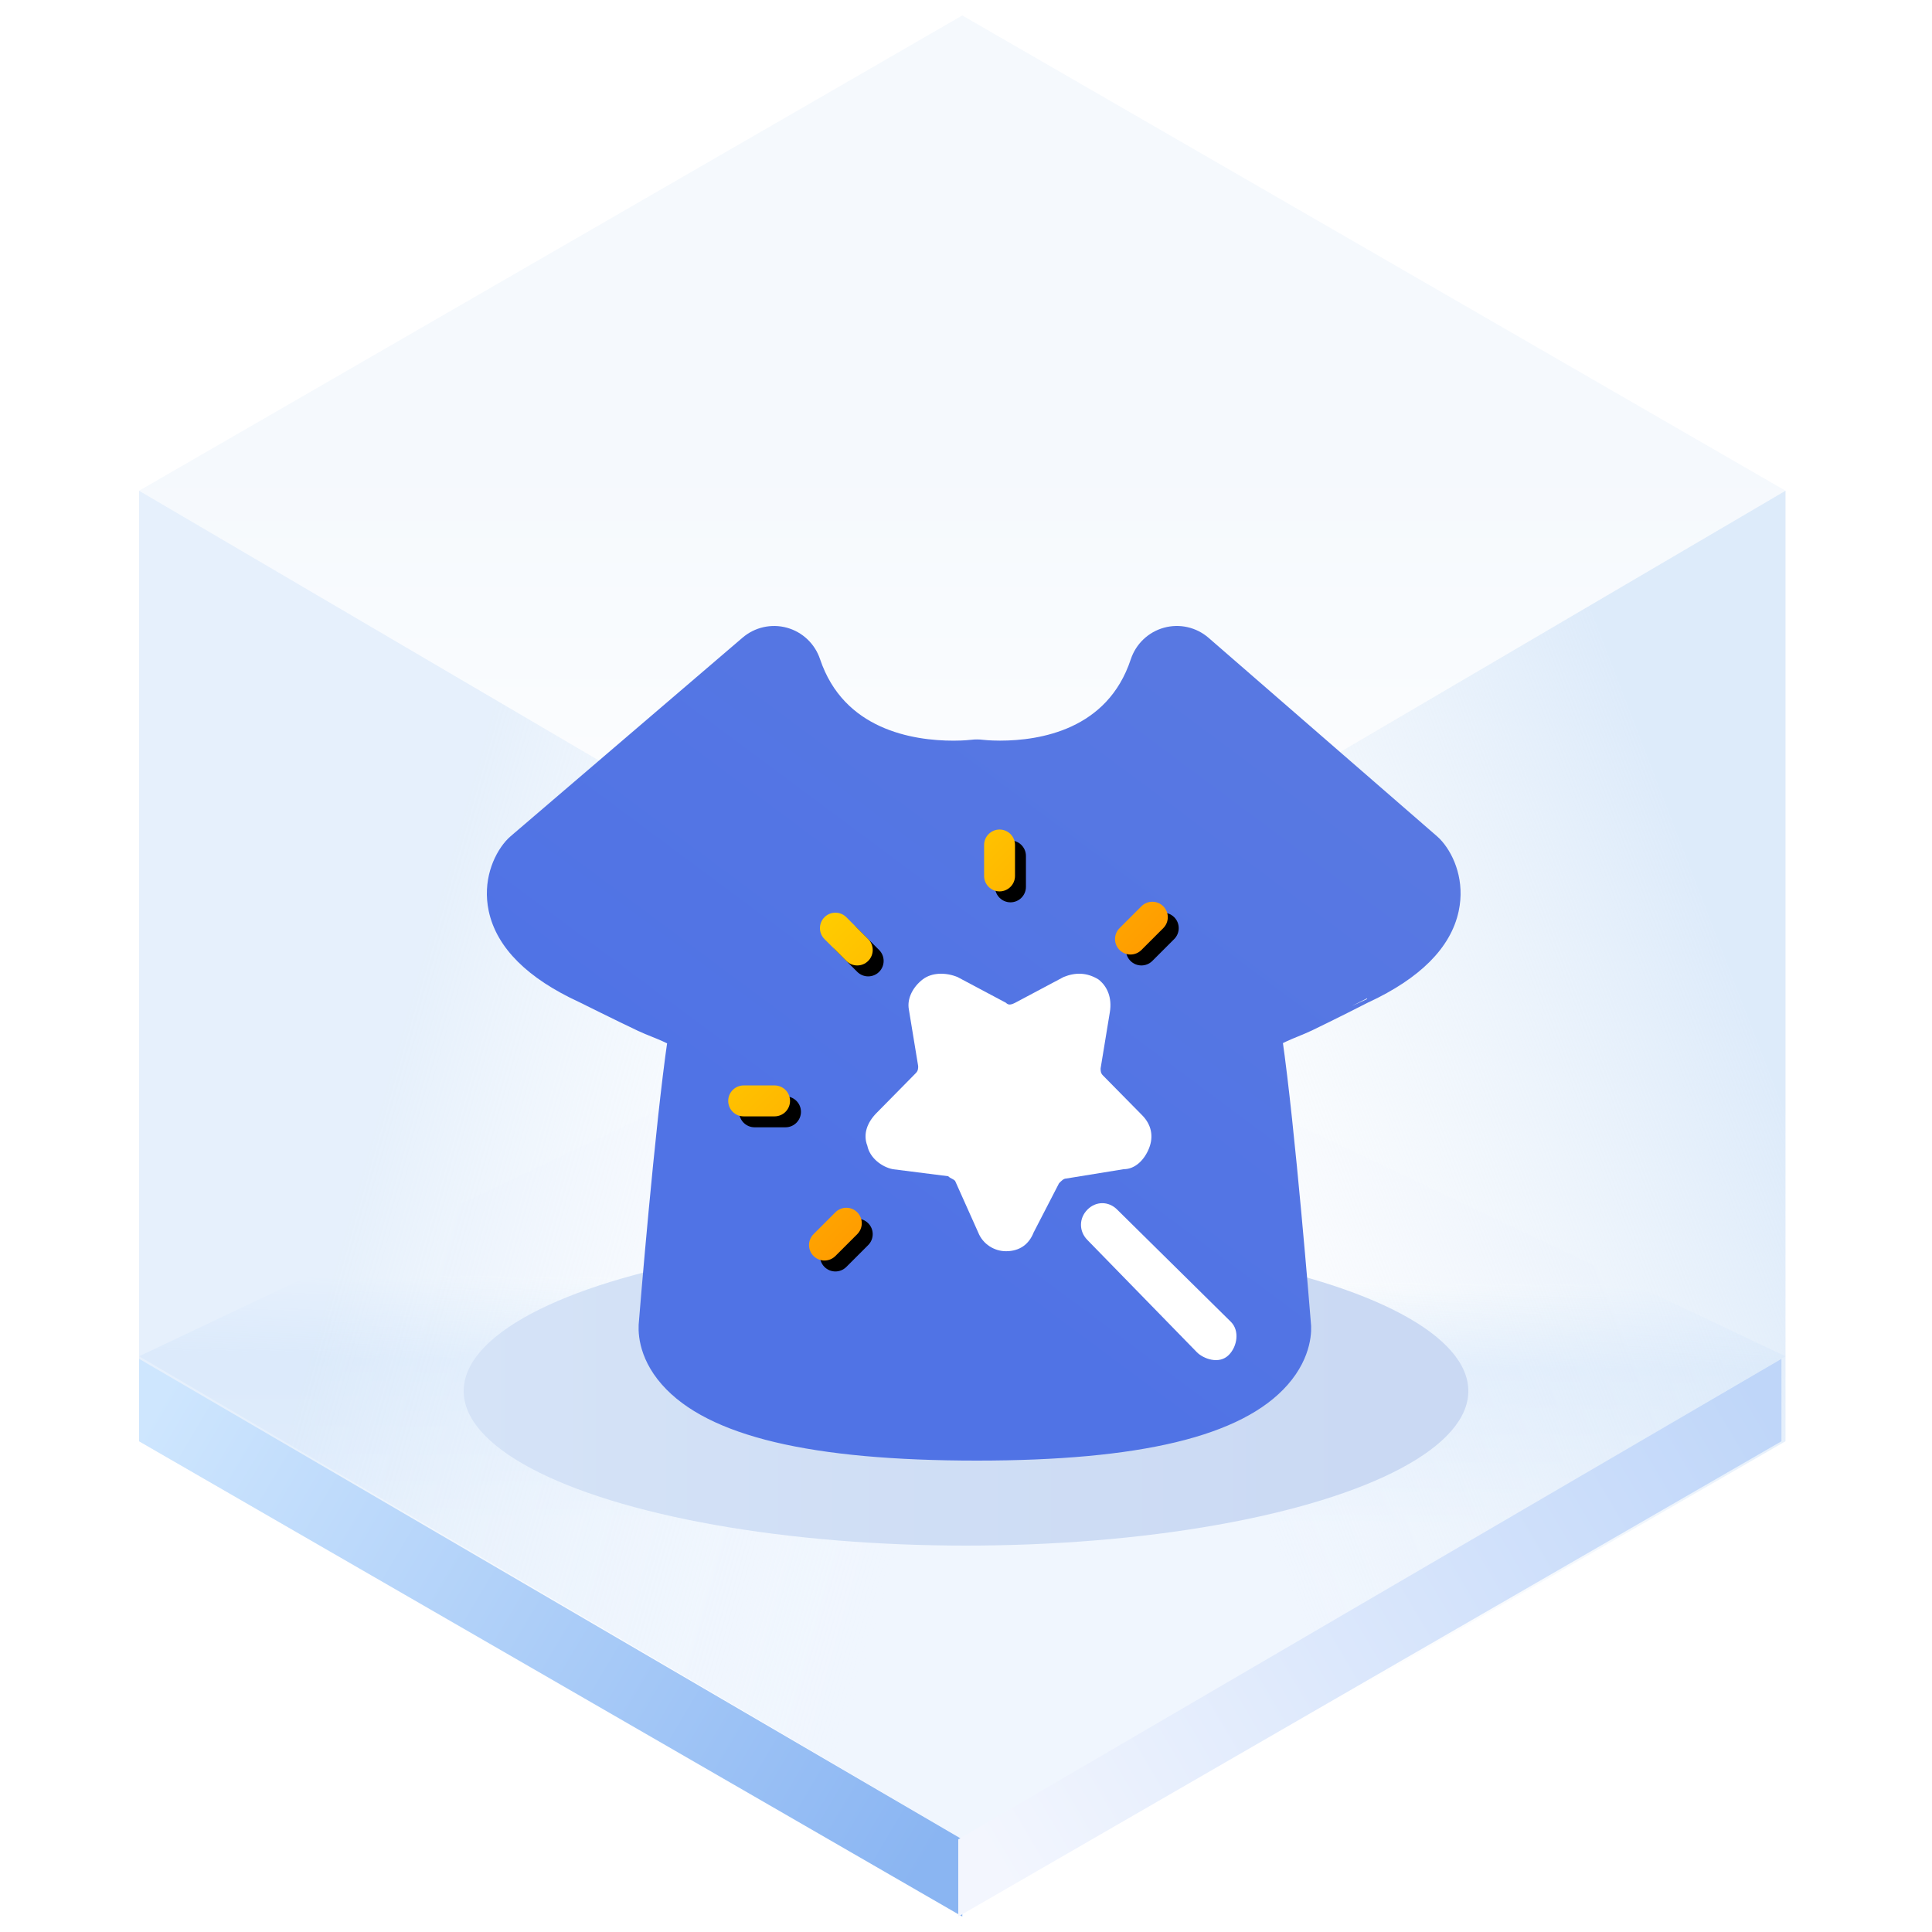 <?xml version="1.0" encoding="UTF-8"?>
<svg width="125px" height="125px" viewBox="0 0 125 125" version="1.1" xmlns="http://www.w3.org/2000/svg" xmlns:xlink="http://www.w3.org/1999/xlink">
    <title>Theme 主题配置</title>
    <defs>
        <linearGradient x1="50%" y1="45.969%" x2="50%" y2="100%" id="linearGradient-1">
            <stop stop-color="#ECF3FB" offset="0%"></stop>
            <stop stop-color="#FFFFFF" offset="100%"></stop>
        </linearGradient>
        <linearGradient x1="50.396%" y1="35.933%" x2="50%" y2="64.067%" id="linearGradient-2">
            <stop stop-color="#E3EFFD" stop-opacity="0.006" offset="0%"></stop>
            <stop stop-color="#E5F0FD" offset="34.06%"></stop>
            <stop stop-color="#F0F6FE" offset="100%"></stop>
        </linearGradient>
        <linearGradient x1="33.333%" y1="34.496%" x2="96.974%" y2="65.442%" id="linearGradient-3">
            <stop stop-color="#D5E6F9" offset="0%"></stop>
            <stop stop-color="#F7FBFF" stop-opacity="0" offset="100%"></stop>
        </linearGradient>
        <linearGradient x1="90.991%" y1="29.431%" x2="33.333%" y2="67.747%" id="linearGradient-4">
            <stop stop-color="#D5E6F9" offset="0%"></stop>
            <stop stop-color="#E7F0F9" stop-opacity="0" offset="100%"></stop>
        </linearGradient>
        <linearGradient x1="-5.803%" y1="27.05%" x2="103.63%" y2="71.133%" id="linearGradient-5">
            <stop stop-color="#CEE6FE" offset="0%"></stop>
            <stop stop-color="#8AB5F2" offset="100%"></stop>
        </linearGradient>
        <linearGradient x1="-5.803%" y1="27.05%" x2="103.63%" y2="71.133%" id="linearGradient-6">
            <stop stop-color="#BFD6F9" offset="0%"></stop>
            <stop stop-color="#F3F6FE" offset="100%"></stop>
        </linearGradient>
        <linearGradient x1="89.847%" y1="61.735%" x2="0%" y2="61.735%" id="linearGradient-7">
            <stop stop-color="#CAD9F3" offset="0%"></stop>
            <stop stop-color="#D5E3F7" offset="100%"></stop>
        </linearGradient>
        <filter x="-18.5%" y="-60.0%" width="136.9%" height="220.0%" filterUnits="objectBoundingBox" id="filter-8">
            <feGaussianBlur stdDeviation="4" in="SourceGraphic"></feGaussianBlur>
        </filter>
        <linearGradient x1="44.099%" y1="76.92%" x2="128.793%" y2="-18.562%" id="linearGradient-9">
            <stop stop-color="#5073E5" offset="0%"></stop>
            <stop stop-color="#5E7CE0" offset="100%"></stop>
        </linearGradient>
        <linearGradient x1="44.099%" y1="76.92%" x2="128.793%" y2="-18.562%" id="linearGradient-10">
            <stop stop-color="#5073E5" offset="0%"></stop>
            <stop stop-color="#5E7CE0" offset="100%"></stop>
        </linearGradient>
        <linearGradient x1="50%" y1="0%" x2="50%" y2="100%" id="linearGradient-11">
            <stop stop-color="#FFCC00" offset="0%"></stop>
            <stop stop-color="#FF9D00" offset="100%"></stop>
        </linearGradient>
        <path d="M59,57 C59.552,57 60,57.448 60,58 L60,60 C60,60.552 59.552,61 59,61 C58.448,61 58,60.552 58,60 L58,58 C58,57.448 58.448,57 59,57 Z M46.979,60.999 C47.369,60.609 48.003,60.609 48.393,60.999 L49.809,62.415 C50.199,62.805 50.199,63.439 49.809,63.829 C49.419,64.219 48.785,64.219 48.395,63.829 L46.979,62.413 C46.589,62.023 46.589,61.389 46.979,60.999 Z M68.98,62.412 L70.392,61 C70.783,60.609 71.417,60.609 71.808,61 C72.199,61.391 72.199,62.025 71.808,62.415 C71.808,62.416 71.808,62.416 71.808,62.416 L70.394,63.829 C70.003,64.219 69.37,64.219 68.979,63.828 C68.979,63.828 68.979,63.828 68.979,63.828 C68.588,63.437 68.589,62.803 68.98,62.412 Z M44,71 L46,71 C46.552,71 47,71.448 47,72 C47,72.552 46.552,73 46,73 L44,73 C43.448,73 43,72.552 43,72 C43,71.448 43.448,71 44,71 Z M72,71 L74,71 C74.552,71 75,71.448 75,72 C75,72.552 74.552,73 74,73 L72,73 C71.448,73 71,72.552 71,72 C71,71.448 71.448,71 72,71 Z" id="path-12"></path>
        <filter x="-10.9%" y="-15.6%" width="121.9%" height="143.8%" filterUnits="objectBoundingBox" id="filter-13">
            <feOffset dx="0" dy="1" in="SourceAlpha" result="shadowOffsetOuter1"></feOffset>
            <feGaussianBlur stdDeviation="1" in="shadowOffsetOuter1" result="shadowBlurOuter1"></feGaussianBlur>
            <feColorMatrix values="0 0 0 0 0.662   0 0 0 0 0.325   0 0 0 0 0.005  0 0 0 0.5 0" type="matrix" in="shadowBlurOuter1"></feColorMatrix>
        </filter>
    </defs>
    <g id="页面一" stroke="none" stroke-width="1" fill="none" fill-rule="evenodd">
        <g id="-TinyUI-ICON-2-【9-2】-无阴影" transform="translate(-1873, -1893)">
            <g id="Theme-主题配置" transform="translate(1873, 1893)">
                <g id="编组">
                    <g transform="translate(9, 1)" id="多边形">
                        <polygon fill="url(#linearGradient-1)" opacity="0.546" points="53.261 0 106.521 30.75 53.261 62 0 30.75"></polygon>
                        <polygon fill="url(#linearGradient-2)" points="53.261 61.5 106.521 86.75 53.261 118 0 86.75"></polygon>
                        <polygon fill="url(#linearGradient-3)" opacity="0.601" points="53.261 62 53.261 123 7.39138783e-15 92.25 0 30.75"></polygon>
                        <polygon fill="url(#linearGradient-4)" opacity="0.791" points="53.261 62 106.521 30.75 106.521 92.25 53.261 123"></polygon>
                        <polygon fill="url(#linearGradient-5)" points="53.261 118.008 53.261 123 7.39138783e-15 92.25 0 86.916"></polygon>
                        <polygon fill="url(#linearGradient-6)" transform="translate(79.63, 104.958) scale(-1, 1) translate(-79.63, -104.958) " points="106.261 118.008 106.261 123 53 92.25 53 86.916"></polygon>
                    </g>
                    <ellipse id="椭圆形" fill="url(#linearGradient-7)" filter="url(#filter-8)" cx="62.5" cy="90" rx="32.5" ry="10"></ellipse>
                </g>
                <path d="M43.192,89.241 C41.709,87.552 41.783,85.959 41.839,85.51 C41.869,85.11 42.865,72.921 43.703,67.238 C43.398,67.03 42.752,66.77 42.378,66.619 C42.068,66.499 41.763,66.369 41.461,66.229 C40.225,65.646 37.659,64.37 37.659,64.37 C34.468,62.899 32.576,61.029 32.11,58.842 C31.737,57.09 32.374,55.582 33.093,54.752 C33.178,54.655 33.271,54.563 33.369,54.479 L48.368,41.637 C49.033,41.065 49.939,40.862 50.784,41.096 C51.629,41.33 52.303,41.97 52.582,42.804 C54.226,47.689 58.991,48.421 61.687,48.421 C62.404,48.421 62.861,48.364 62.865,48.362 C63.096,48.334 63.33,48.335 63.562,48.364 C63.562,48.364 64.009,48.419 64.702,48.419 C67.346,48.419 72.02,47.691 73.636,42.814 C73.914,41.974 74.591,41.329 75.441,41.095 C76.292,40.86 77.202,41.067 77.869,41.646 L92.651,54.488 C92.749,54.573 92.84,54.665 92.924,54.764 C93.636,55.593 94.263,57.103 93.887,58.849 C93.422,61.025 91.556,62.892 88.343,64.393 C88.343,64.395 85.867,65.645 84.664,66.22 C84.394,66.348 84.086,66.476 83.759,66.61 C83.394,66.759 82.761,67.017 82.464,67.223 C83.295,72.954 84.274,85.112 84.315,85.63 C84.36,85.962 84.43,87.565 82.936,89.264 C80.14,92.452 73.687,94 63.205,94 C52.544,94 45.999,92.443 43.192,89.241 Z" id="形状" stroke="url(#linearGradient-10)" fill="url(#linearGradient-9)"></path>
                <g id="主题-(2)" transform="translate(56, 63)" fill="#FFFFFF" fill-rule="nonzero">
                    <path d="M9.083,17.954 C8.336,17.954 7.589,17.499 7.29,16.74 L5.796,13.404 C5.646,13.253 5.497,13.253 5.347,13.101 L1.761,12.646 C1.014,12.494 0.267,11.888 0.117,11.13 C-0.182,10.371 0.117,9.613 0.715,9.007 L3.255,6.429 C3.405,6.277 3.405,6.125 3.405,5.974 L2.807,2.334 C2.658,1.576 3.106,0.818 3.704,0.363 C4.301,-0.092 5.198,-0.092 5.945,0.211 L9.083,1.879 C9.232,2.031 9.382,2.031 9.681,1.879 L12.819,0.211 C13.566,-0.092 14.313,-0.092 15.06,0.363 C15.658,0.818 15.957,1.576 15.807,2.486 L15.209,6.125 C15.209,6.277 15.209,6.429 15.359,6.58 L17.899,9.158 C18.497,9.765 18.646,10.523 18.347,11.281 C18.049,12.039 17.451,12.646 16.704,12.646 L12.968,13.253 C12.819,13.253 12.669,13.404 12.52,13.556 L10.876,16.74 C10.577,17.499 9.98,17.954 9.083,17.954 L9.083,17.954 Z M21.439,24.49 L14.353,17.225 C13.801,16.665 13.801,15.825 14.353,15.265 C14.905,14.705 15.733,14.705 16.285,15.265 L23.646,22.53 C24.205,23.097 24.059,24.102 23.507,24.662 C22.868,25.31 21.841,24.898 21.439,24.49 Z" id="形状"></path>
                </g>
                <g id="形状" transform="translate(59, 65) scale(-1, 1) rotate(-315) translate(-59, -65) ">
                    <use fill="black" fill-opacity="1" filter="url(#filter-13)" xlink:href="#path-12"></use>
                    <use fill="url(#linearGradient-11)" fill-rule="evenodd" xlink:href="#path-12"></use>
                </g>
            </g>
        </g>
    </g>
</svg>